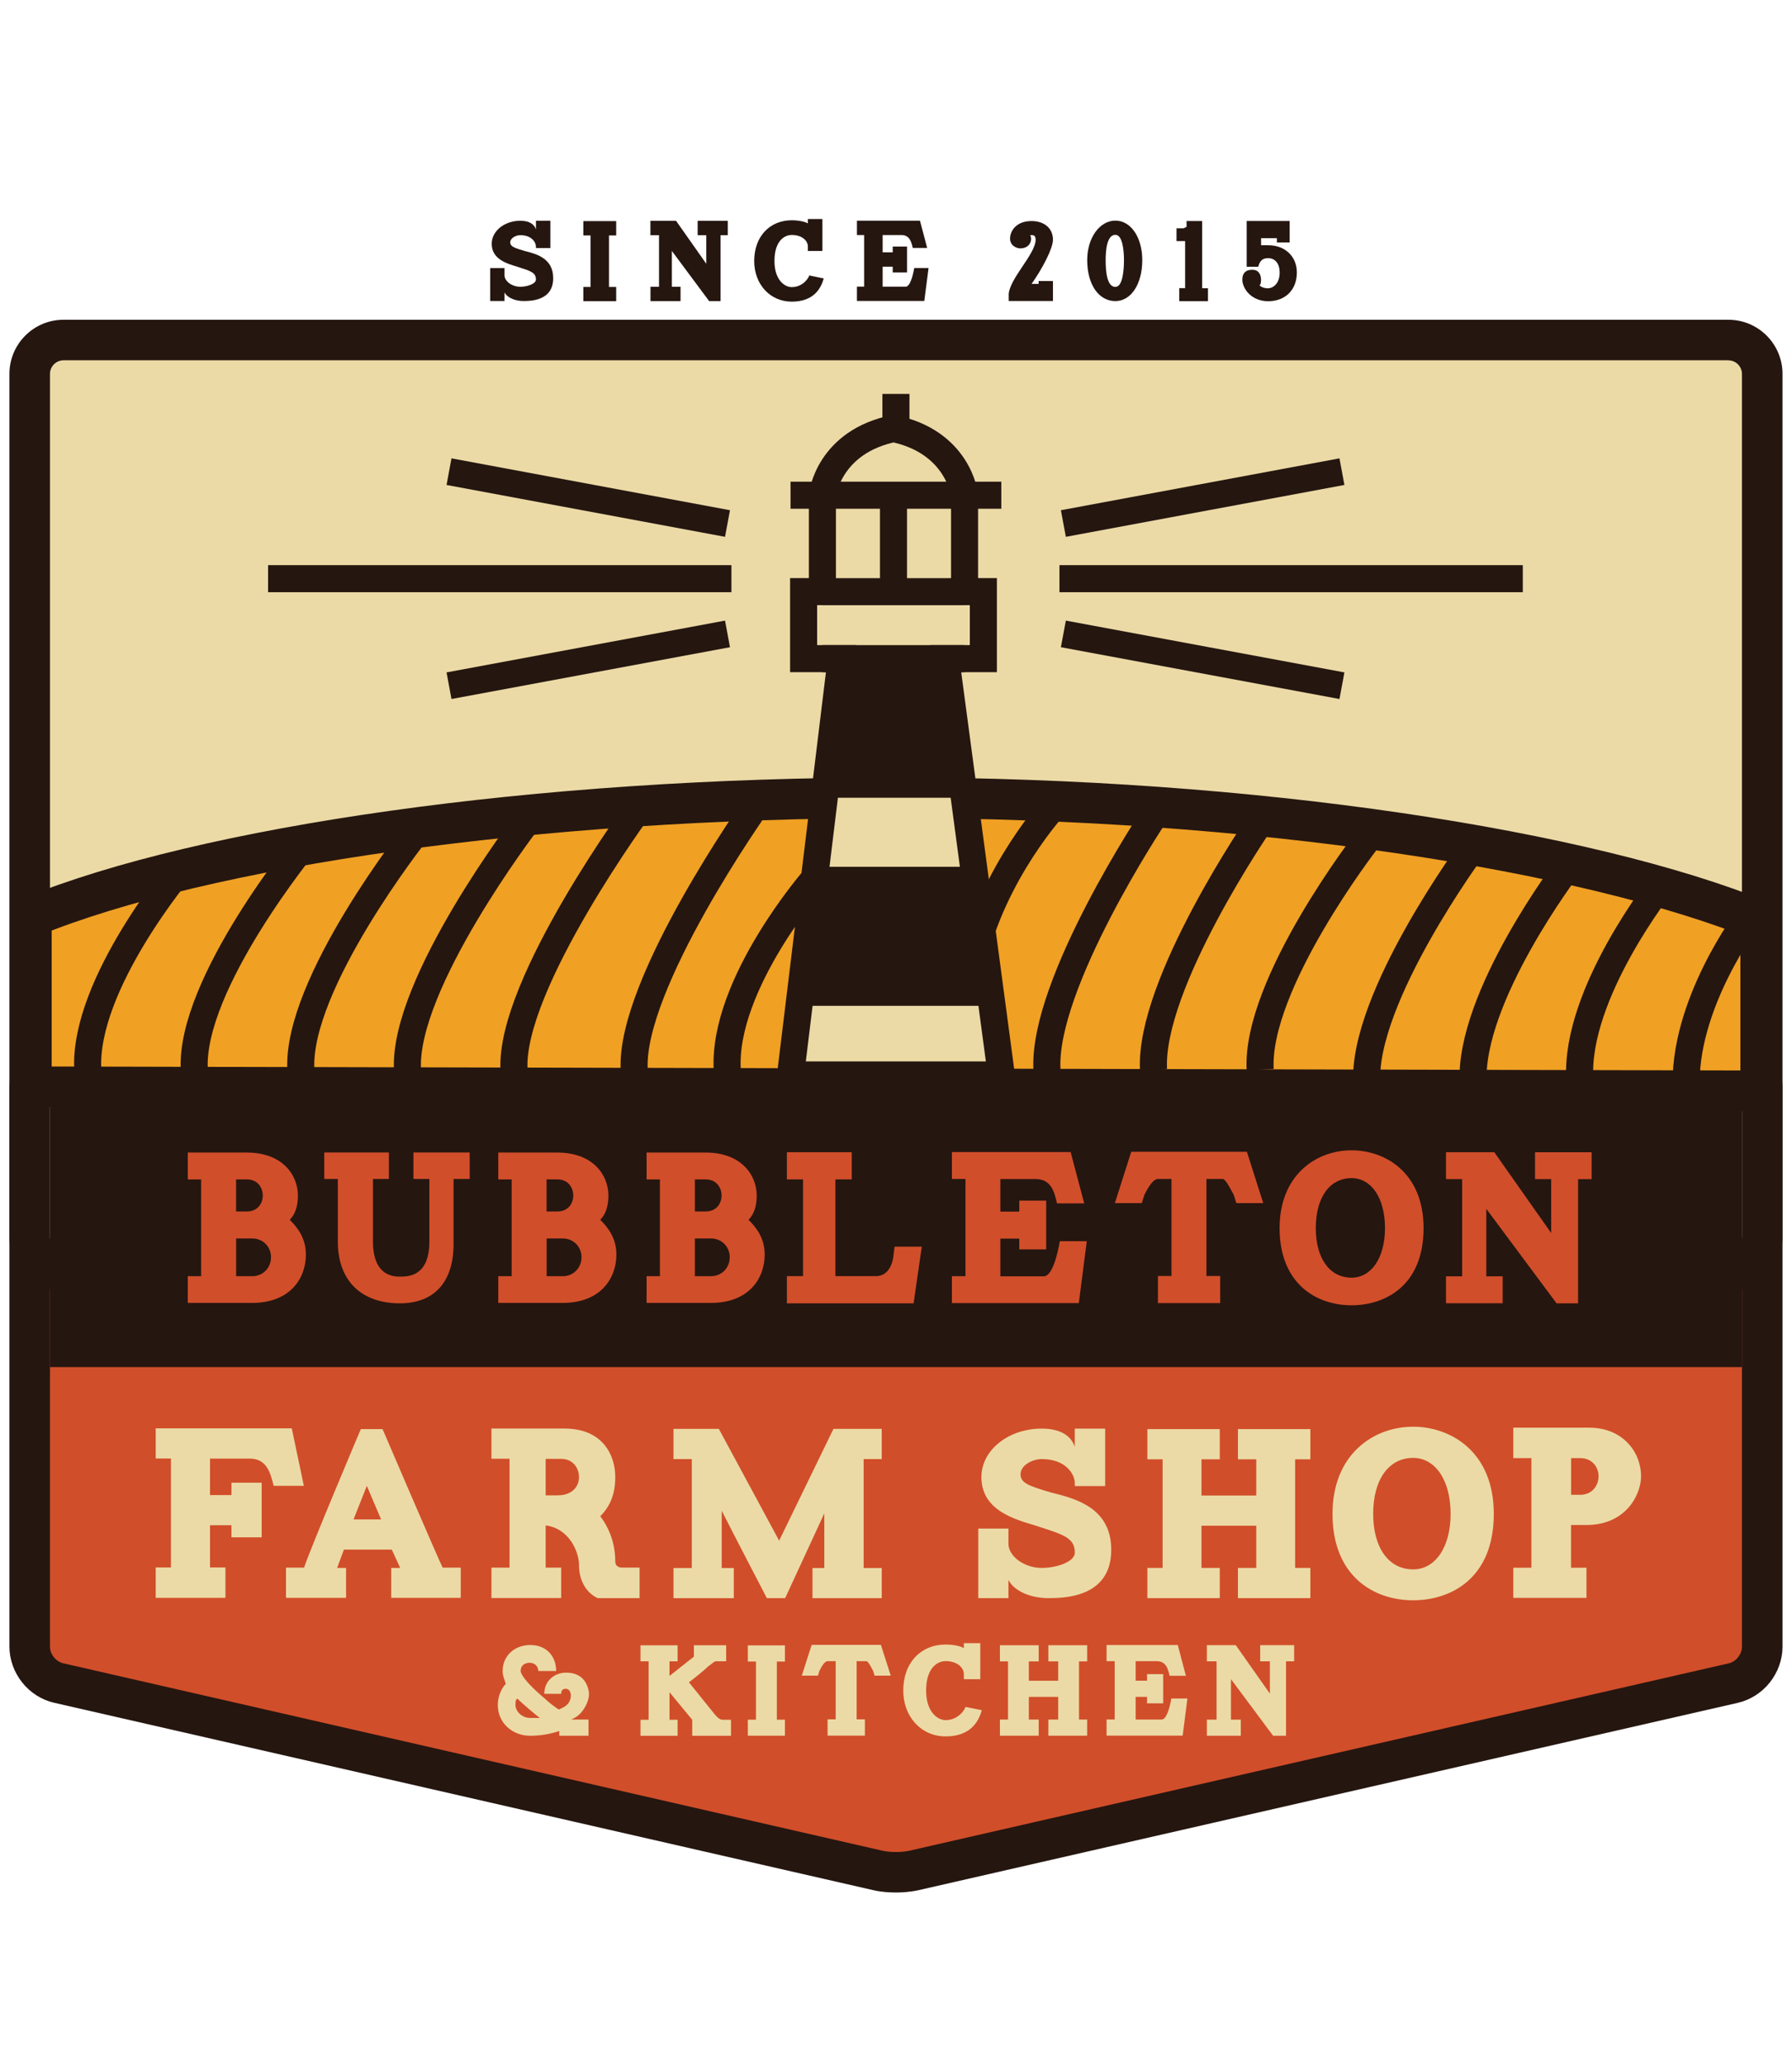 <?xml version="1.0" encoding="utf-8"?>
<!-- Generator: Adobe Illustrator 21.1.0, SVG Export Plug-In . SVG Version: 6.00 Build 0)  -->
<svg version="1.1" id="Layer_1" xmlns="http://www.w3.org/2000/svg" xmlns:xlink="http://www.w3.org/1999/xlink" x="0px" y="0px"
	 viewBox="0 0 2564.2 2954.1" style="enable-background:new 0 0 2564.2 2954.1;" xml:space="preserve">
<style type="text/css">
	.st0{fill:#D14E2A;}
	.st1{fill:#251610;}
	.st2{fill:#EBDAA6;}
	.st3{fill:#F0A023;stroke:#251610;stroke-width:58.072;stroke-miterlimit:10;}
	.st4{fill:#EBDAA6;stroke:#251610;stroke-width:38.714;stroke-miterlimit:10;}
	.st5{fill:none;stroke:#251610;stroke-width:38.714;stroke-miterlimit:10;}
</style>
<g>
	<path class="st0" d="M1282,2678.2c-6.6,0-16.3-0.4-25.3-2.5L83.9,2407.6c-23.6-5.4-41.4-27.7-41.4-52v-798.5
		c0-26.7,21.7-48.4,48.4-48.4h2382.3c26.7,0,48.4,21.7,48.4,48.4v798.5c0,24.2-17.8,46.6-41.4,52l-1172.8,268.1
		C1298.2,2677.7,1288.5,2678.2,1282,2678.2z"/>
	<path class="st1" d="M2473.2,1537.8c10.6,0,19.4,8.7,19.4,19.4v798.5c0,10.6-8.5,21.3-18.9,23.7l-1172.8,268.1
		c-5.2,1.2-12,1.8-18.9,1.8c-6.8,0-13.7-0.6-18.9-1.8L90.4,2379.3c-10.4-2.4-18.9-13-18.9-23.7v-798.5c0-10.6,8.7-19.4,19.4-19.4
		H2473.2 M2473.2,1479.7H90.9c-42.7,0-77.4,34.7-77.4,77.4v798.5c0,18.2,6.5,36.4,18.2,51.1c11.7,14.7,28,25.1,45.8,29.1
		L1250.2,2704c11.7,2.7,23.8,3.2,31.8,3.2c8,0,20.1-0.6,31.8-3.2l1172.8-268.1c17.8-4.1,34.1-14.4,45.8-29.1
		c11.7-14.7,18.2-32.9,18.2-51.1v-798.5C2550.6,1514.4,2515.9,1479.7,2473.2,1479.7L2473.2,1479.7z"/>
</g>
<g>
	<path class="st2" d="M90.9,1817.5c-26.7,0-48.4-21.7-48.4-48.4V534.8c0-26.7,21.7-48.4,48.4-48.4h2382.3
		c26.7,0,48.4,21.7,48.4,48.4v1234.3c0,26.7-21.7,48.4-48.4,48.4H90.9z"/>
	<path class="st1" d="M2473.2,515.5c10.6,0,19.4,8.7,19.4,19.4v1234.3c0,10.6-8.7,19.4-19.4,19.4H90.9c-10.6,0-19.4-8.7-19.4-19.4
		V534.8c0-10.6,8.7-19.4,19.4-19.4H2473.2 M2473.2,457.4H90.9c-42.7,0-77.4,34.7-77.4,77.4v1234.3c0,42.7,34.7,77.4,77.4,77.4
		h2382.3c42.7,0,77.4-34.7,77.4-77.4V534.8C2550.6,492.1,2515.9,457.4,2473.2,457.4L2473.2,457.4z"/>
</g>
<rect x="71.5" y="1537.8" class="st1" width="2421" height="417.8"/>
<g>
	<path class="st0" d="M437.7,1794.7c0,34.5-23.1,69.1-76.8,69.1h-92.2v-38.2h19.1v-138.4h-19.1v-38.5h84.5c50,0,73.1,31.1,73.1,61.7
		c0,15.1-4,26.8-11.7,34.5C426.3,1756.5,437.7,1771.6,437.7,1794.7z M337.8,1687.1v45.9h15.4c15.4,0,22.8-11.4,22.8-22.8
		s-7.4-23.1-22.8-23.1H337.8z M387.8,1798.4c0-15.1-11.7-26.8-26.8-26.8h-23.1v54c6.5,0,12.6,0,23.1,0
		C376.1,1825.6,387.8,1813.8,387.8,1798.4z"/>
	<path class="st0" d="M591.6,1648.6h80.5v37.9h-23.1v93.1c0,53.7-27.1,84.8-76.8,84.8c-54,0-88.8-31.1-88.8-88.5v-89.4h-19.4v-37.9
		h92.5v37.9h-22.8v89.4c0,50.3,30.5,50.3,38.5,50.3c11.7,0,42.2,0,42.2-50.3v-89.4c-4,0-22.8,0-22.8,0V1648.6z"/>
	<path class="st0" d="M882,1794.7c0,34.5-23.1,69.1-76.8,69.1h-92.2v-38.2h19.1v-138.4h-19.1v-38.5h84.5c50,0,73.1,31.1,73.1,61.7
		c0,15.1-4,26.8-11.7,34.5C870.6,1756.5,882,1771.6,882,1794.7z M782.1,1687.1v45.9h15.4c15.4,0,22.8-11.4,22.8-22.8
		s-7.4-23.1-22.8-23.1H782.1z M832.1,1798.4c0-15.1-11.7-26.8-26.8-26.8h-23.1v54c6.5,0,12.6,0,23.1,0
		C820.4,1825.6,832.1,1813.8,832.1,1798.4z"/>
	<path class="st0" d="M1094.2,1794.7c0,34.5-23.1,69.1-76.8,69.1h-92.2v-38.2h19.1v-138.4h-19.1v-38.5h84.5
		c50,0,73.1,31.1,73.1,61.7c0,15.1-4,26.8-11.7,34.5C1082.8,1756.5,1094.2,1771.6,1094.2,1794.7z M994.3,1687.1v45.9h15.4
		c15.4,0,22.8-11.4,22.8-22.8s-7.4-23.1-22.8-23.1H994.3z M1044.2,1798.4c0-15.1-11.7-26.8-26.8-26.8h-23.1v54c6.5,0,12.6,0,23.1,0
		C1032.5,1825.6,1044.2,1813.8,1044.2,1798.4z"/>
	<path class="st0" d="M1280.1,1783.3h38.9l-11.7,81.1h-181.3v-38.9h23.1v-138.4h-23.1v-38.9h92.8v38.9h-23.4v138.4h58
		c21.9,0,24.7-26.8,24.7-26.8L1280.1,1783.3z"/>
	<path class="st0" d="M1555.1,1775.3l-11.4,88.8h-181.6v-38.5h19.4v-139.1h-19.4V1648H1532l19.4,73.4h-38.9
		c-3.7-15.4-7.7-34.8-30.8-34.8h-50.3v46.6h27.1v-15.7h38.5v69.7h-38.5v-15.4h-27.1v54h62c11.4,0,19.1-27.1,23.1-50.3H1555.1z"/>
	<path class="st0" d="M1784.2,1647.6l23.4,73.4h-38.5l-3.7-11.7c-4-7.4-11.7-22.8-15.7-22.8h-23.4v138.8h19.7v38.8h-89.1v-38.8h19.4
		v-138.8h-19.4c-7.7,0-15.7,15.4-19.4,22.8l-3.7,11.7h-38.5l23.4-73.4H1784.2z"/>
	<path class="st0" d="M2037,1756.8c0,82.6-55.2,110.4-103,110.4c-51.2,0-103-31.5-103-110.4c0-75.5,51.8-111.3,103-111.3
		C1981.8,1645.5,2037,1677.2,2037,1756.8z M1981.8,1756.8c0-43.8-20-71.5-47.8-71.5c-31.5,0-51.2,27.8-51.2,71.5
		c0,43.2,19.7,70.9,51.2,70.9C1961.8,1827.7,1981.8,1800,1981.8,1756.8z"/>
	<path class="st0" d="M2196.4,1648.3h81.1v38.5h-19.4v177.6h-30.8l-100.5-135.1v96.5c4,0,23.4,0,23.4,0v38.5h-81.1v-38.5h23.1
		v-139.1h-23.1v-38.5h69.1l81.4,115.6v-77.1h-23.1V1648.3z"/>
</g>
<g>
	<path class="st2" d="M417.5,2043.3l17.3,82.2h-43.2c-4.5-17.3-9-39-34.5-39h-56.6v52.2h30.7V2121h43.2v78.1h-43.2v-17.3h-30.7v60.4
		h22.1v43.5h-99.8v-43.5h21.8v-155.8h-21.8v-43.2H417.5z"/>
	<path class="st2" d="M547.4,2044.3c0,0,81.5,190,86,198.2h25.9v43.2h-99.5v-42.8h12.8c-4.1-8.6-7.6-17.3-12.1-26.2h-68.4l-9.7,26.2
		h12.8v42.8h-86v-43.2h25.9c8.3-25.9,81.2-198.2,81.2-198.2h31.8H547.4z M545.3,2173.5l-20.4-48l-19,48H545.3z"/>
	<path class="st2" d="M915.2,2242.6v43.5h-60.1c-9-4.1-26.6-17.3-26.6-47.7c0-17.3-13.1-51.8-47.7-56.3v60.4H803v43.5h-99.8v-43.5
		h25.9v-155.8h-25.9v-43.2h104.3c55.6,0,72.9,38.7,72.9,69.4c0,25.9-8.3,42.8-21.4,56c13.1,17.6,21.4,39.4,21.4,64.9
		c0,8.6,9,8.6,9,8.6H915.2z M798.5,2139c20.4,0,30-12.8,30-25.9c0-13.1-8.6-26.2-25.6-26.2h-22.1v52.2H798.5z"/>
	<path class="st2" d="M1192.6,2044h69.1v43.2h-25.9v155.8h25.9v43.2h-99.1v-43.2h16.9v-78.1l-56,121.2h-26.2c0,0-47.3-90.8-64.6-125
		v81.9h17.3v43.2h-86.3v-43.2h26.2v-155.8h-26.2V2044h64.9l86.3,159.9L1192.6,2044z"/>
	<path class="st2" d="M1590.1,2217c0,69.1-69.1,69.1-90.8,69.1s-47.3-8.6-56.3-25.9v25.9h-43.2v-99.5h43.2v21.8
		c0,17.3,21.8,34.5,47.7,34.5c21.8,0,47.3-9,47.3-21.8c0-21.8-16.9-25.9-56-38.7c-30-9-77.7-21.8-77.7-69.4
		c0-38.7,38.7-69.4,86.3-69.4c30.4,0,43.2,13.1,47.3,26.2v-26.2h43.5v82.2H1538v-4.1c0-12.8-12.8-34.5-47.3-34.5
		c-13.1,0-30.4,8.6-30.4,21.8c0,12.8,13.1,16.9,43.2,25.9C1538,2143.5,1590.1,2156.2,1590.1,2217z"/>
	<path class="st2" d="M1771.4,2044.3H1875v43.2h-21.8v155.4h21.8v43.2h-103.6v-43.2h26.2v-60.4h-78.4v60.4h26.2v43.2h-103.6v-43.2
		h21.8v-155.4h-21.8v-43.2h103.6v43.2h-26.2v51.8h78.4v-51.8h-26.2V2044.3z"/>
	<path class="st2" d="M2137.5,2165.6c0,92.6-61.8,123.6-115.4,123.6c-57.3,0-115.4-35.2-115.4-123.6c0-84.6,58-124.7,115.4-124.7
		C2075.7,2040.9,2137.5,2076.5,2137.5,2165.6z M2075.7,2165.6c0-49-22.5-80.1-53.5-80.1c-35.2,0-57.3,31.1-57.3,80.1
		c0,48.4,22.1,79.4,57.3,79.4C2053.3,2245,2075.7,2213.9,2075.7,2165.6z"/>
	<path class="st2" d="M2348.2,2111.7c0,26.6-21.8,69.8-78.1,69.8h-22.1v61.1h22.1v43.2h-104.7v-43.2h25.9v-156.8h-25.9v-43.5h108.8
		C2322,2042.3,2348.2,2077.2,2348.2,2111.7z M2287.4,2111.7c0-12.8-9-25.9-26.2-25.9h-13.1v52.5h13.1
		C2278.5,2138.3,2287.4,2124.8,2287.4,2111.7z"/>
</g>
<g>
	<path class="st2" d="M842.1,2459.7v23.3h-41.8c0-1.5,0-3.3,0-6.8c-13.7,4.6-27.9,6.8-41.6,6.8c-25.7,0-46.4-18.5-46.4-44
		c0-11.5,4.6-23.3,11.5-30.3c-2.2-6.8-4.6-11.5-4.6-18.3c0-21.1,16.3-37.2,39.6-37.2s37,16.1,37,37.2h-25.5c0-7-5.5-11.8-12.4-11.8
		c-6.5,0-12.9,3.3-12.9,11.8c0,4.6,9.2,18.3,34.6,39.4c7.2,6.8,13.1,11.1,20,15.7c4.6-2.2,7.4-3.5,9.2-4.8c6.8-4.8,8-10.9,8-15.5
		c0-7.2-4.6-9.4-7-9.4c-4.6,0-6.8,2.2-6.8,7.2h-24.2c0-18.7,14.8-30.3,31.1-30.3c18.7,0,29.2,9.8,32.5,26.3
		c2.2,11.3-5.4,26.3-13.9,34c-3.9,3.5-8.9,5.7-11.1,6.8H842.1z M772.4,2457.5c-9.1-7-25.3-20.9-32.2-27.7c-2.6,2.2-2.6,4.6-2.6,9.2
		c0,9.2,9.4,18.5,21.1,18.5C763.3,2457.5,767.7,2457.5,772.4,2457.5z"/>
	<path class="st2" d="M1034.4,2460.1h11.6v22.9h-55.5v-22.9l-32.5-39.4v39.4h11.6v22.9h-53.1v-22.9h11.6v-83.6h-11.6v-22.9h53.1
		v22.9H958v20.9l34.9-27.6v-16.3h46.2v22.9h-14.1c-3.3,0-4.4,2.4-11.5,7.2c-4.4,4.4-18.5,16.1-27.7,22.9l37.2,46.2
		C1026.1,2456.5,1029.8,2460.1,1034.4,2460.1z"/>
	<path class="st2" d="M1070.1,2353.7h53.1v23.1h-11.6v83.2h11.6v22.9h-53.1v-22.9h11.6v-83.2h-11.6V2353.7z"/>
	<path class="st2" d="M1260.5,2353l14.1,44h-23.1l-2.2-7c-2.4-4.4-7-13.7-9.4-13.7h-14.1v83.2h11.8v23.3h-53.4v-23.3h11.6v-83.2
		h-11.6c-4.6,0-9.4,9.2-11.6,13.7l-2.2,7h-23.1l14.1-44H1260.5z"/>
	<path class="st2" d="M1404.9,2446.4c-4.6,16.5-16.3,37.5-51.8,37.5c-35.1,0-60.6-28.3-60.6-65.6c0-40.1,25.5-65.8,60.6-65.8
		c12,0,21.3,2.4,26.1,5v-7h23.5v51.6h-23.5v-7.2c0-9.2-9.4-18.7-26.1-18.7c-11.6,0-27.9,9.4-27.9,42.2c0,30.5,16.3,42.2,27.9,42.2
		c19,0,28.3-16.5,28.3-18.9L1404.9,2446.4z"/>
	<path class="st2" d="M1500.1,2353.5h55.5v23.1H1544v83.2h11.6v23.1h-55.5v-23.1h14.1v-32.4h-42v32.4h14.1v23.1h-55.5v-23.1h11.6
		v-83.2h-11.6v-23.1h55.5v23.1h-14.1v27.7h42v-27.7h-14.1V2353.5z"/>
	<path class="st2" d="M1699.1,2429.5l-6.8,53.3h-108.9v-23.1h11.6v-83.4h-11.6v-23.1h101.9l11.6,44h-23.3
		c-2.2-9.2-4.6-20.9-18.5-20.9H1625v27.9h16.3v-9.4h23.1v41.8h-23.1v-9.2H1625v32.4h37.2c6.8,0,11.5-16.3,13.9-30.1H1699.1z"/>
	<path class="st2" d="M1803.2,2353.4h48.6v23.1h-11.6V2483h-18.5l-60.3-81v57.9c2.4,0,14.1,0,14.1,0v23.1h-48.6v-23.1h13.9v-83.4
		h-13.9v-23.1h41.4l48.8,69.3v-46.2h-13.9V2353.4z"/>
</g>
<path class="st3" d="M2519.4,1560.4v-243.2c-246.6-100.4-723.9-176-1239.1-176c-515.1,0-988.9,69.8-1235.4,170.2v243.2
	L2519.4,1560.4z"/>
<polyline class="st2" points="1131.2,1510.3 1429.7,1510.3 1390.7,1311.4 1159.9,1311.4 "/>
<g>
	<path class="st4" d="M1280.9,612.6c-95.9,18.7-104.1,95.8-104.1,95.8v137.9h-26.9v95.9h53.8l-72.5,595.5h301.6l-79.5-595.5h53.8
		v-95.9h-26.9V708.4c0,0-8.2-77.1-104-95.8"/>
	<line class="st5" x1="1176.8" y1="846.4" x2="1380.2" y2="846.4"/>
	<line class="st5" x1="1131.2" y1="708.4" x2="1432.8" y2="708.4"/>
	<line class="st5" x1="1176.8" y1="942.2" x2="1380.2" y2="942.2"/>
	<line class="st5" x1="1282" y1="612.6" x2="1282" y2="563.5"/>
	<line class="st5" x1="1278.5" y1="708.4" x2="1278.5" y2="846.4"/>
	<polyline class="st1" points="1185.1,1141.2 1378.6,1141.2 1353.3,942.2 1203.7,942.2 	"/>
	<polyline class="st1" points="1159.4,1438.8 1416.5,1438.8 1382.9,1239.9 1184.1,1239.9 	"/>
	<g>
		<g>
			<line class="st5" x1="383.6" y1="827.8" x2="1046.6" y2="827.8"/>
			<g>
				<line class="st5" x1="642.5" y1="674.7" x2="1041" y2="748.9"/>
				<line class="st5" x1="1041" y1="906.8" x2="642.5" y2="980.9"/>
			</g>
		</g>
		<g>
			<line class="st5" x1="2179" y1="827.8" x2="1516" y2="827.8"/>
			<g>
				<line class="st5" x1="1920.2" y1="674.7" x2="1521.6" y2="748.9"/>
				<line class="st5" x1="1521.6" y1="906.8" x2="1920.2" y2="980.9"/>
			</g>
		</g>
	</g>
</g>
<g>
	<path class="st1" d="M791.6,397.9c0,32.7-32.7,32.7-43,32.7s-22.4-4.1-26.7-12.3v12.3h-20.5v-47.1h20.5v10.3
		c0,8.2,10.3,16.4,22.6,16.4c10.3,0,22.4-4.3,22.4-10.3c0-10.3-8-12.3-26.5-18.3c-14.2-4.3-36.8-10.3-36.8-32.9
		c0-18.3,18.3-32.9,40.9-32.9c14.4,0,20.5,6.2,22.4,12.4v-12.4h20.6v39h-20.6v-2c0-6.1-6.1-16.4-22.4-16.4
		c-6.2,0-14.4,4.1-14.4,10.3c0,6.1,6.2,8,20.5,12.3C766.9,363.1,791.6,369.1,791.6,397.9z"/>
	<path class="st1" d="M834.7,316.3h47v20.5h-10.3v73.7h10.3v20.3h-47v-20.3H845v-73.7h-10.3V316.3z"/>
	<path class="st1" d="M998.4,315.9h43v20.5h-10.3v94.3h-16.4L961.4,359v51.2c2.1,0,12.4,0,12.4,0v20.5h-43v-20.5H943v-73.8h-12.3
		v-20.5h36.7l43.2,61.4v-40.9h-12.3V315.9z"/>
	<path class="st1" d="M1178.7,398.3c-4.1,14.6-14.4,33.2-45.8,33.2c-31.1,0-53.7-25-53.7-58.1c0-35.5,22.6-58.3,53.7-58.3
		c10.6,0,18.8,2.1,23.1,4.4v-6.2h20.8V359H1156v-6.4c0-8.2-8.3-16.5-23.1-16.5c-10.3,0-24.7,8.3-24.7,37.3c0,27,14.4,37.3,24.7,37.3
		c16.9,0,25-14.6,25-16.7L1178.7,398.3z"/>
	<path class="st1" d="M1328.7,383.4l-6.1,47.1h-96.4v-20.5h10.3v-73.8h-10.3v-20.5h90.2l10.3,39h-20.6c-2-8.2-4.1-18.5-16.4-18.5
		H1263V361h14.4v-8.3h20.5v37h-20.5v-8.2H1263v28.6h32.9c6.1,0,10.1-14.4,12.3-26.7H1328.7z"/>
	<path class="st1" d="M1443.3,422.3c0-22.8,38.6-58.6,38.6-79.5c0-5.9-3.1-7.2-8-6.2c1.6,1.6,1.5,3.6,1.5,5.1
		c0,8-6.5,13.9-15.9,13.6c-5.7-0.2-14.4-4.4-14.2-14.4c0.2-10.3,8.5-24.7,30.8-24.7c18.3,0,30.6,10.5,30.6,26.7
		c0,12.4-15.1,41.4-30.6,63.2h10.1v-4.1h20.5v28.6h-63.3V422.3z"/>
	<path class="st1" d="M1555.7,372.1c0-32.4,18.2-56.5,40.3-56.5c22.3,0,38.5,24.1,38.5,56.5c0,34.5-16.2,58.6-38.5,58.6
		C1571.9,430.7,1555.7,406.6,1555.7,372.1z M1582.1,372.1c0,16.2,1.8,38.3,13.9,38.3c10.1,0,12.3-22.1,12.3-38.3
		c0-14.1-2.1-36.2-12.3-36.2C1583.9,335.9,1582.1,358,1582.1,372.1z"/>
	<path class="st1" d="M1687.5,412.2h8.3v-67.3h-12.3v-18.3h10.1l4.3-2.1v-8.3h22.3v96.1h8.3v18.5h-41.1V412.2z"/>
	<path class="st1" d="M1777.7,400.1c0-6.7,2.3-14.2,14.4-14.2c9.8,0,12.3,8.2,12.3,14.2c0,2.1,0,6.2-2.1,8.2
		c2.1,2.1,6.2,4.1,12.3,4.1c6.4,0,16.5-6.1,16.5-22.6c0-12.3-6.2-20.5-16.5-20.5c-10.1,0-12.3,6.2-14.2,12.3h-16.5v-65.5h61.5v30.8
		h-18.3v-6.2h-22.6v10.1c4.1,0,6.2,0,10.1,0c24.7,0,41.1,16.5,41.1,39c0,24.7-16.4,41.1-41.1,41.1
		C1790,430.8,1777.7,412.4,1777.7,400.1z"/>
</g>
<path class="st5" d="M1082.1,1152c0,0-181.1,255.5-174.6,378.1"/>
<path class="st5" d="M1212.5,1530.1"/>
<path class="st5" d="M1348.1,1239.9"/>
<g>
	<path class="st5" d="M261.2,1239.9c0,0-142.1,167.7-135.6,290.3"/>
	<path class="st5" d="M438.4,1204.7c0,0-166.9,202.8-160.4,325.4"/>
	<path class="st5" d="M594.9,1191.4c0,0-170.9,216.2-164.4,338.8"/>
	<path class="st5" d="M753,1176.8c0,0-176.4,230.7-169.9,353.3"/>
	<path class="st5" d="M917.5,1152c0,0-188.4,255.5-182,378.1"/>
	<path class="st5" d="M1165.4,1256.8c0,0-131.3,150.7-124.8,273.3"/>
	<path class="st5" d="M1509.5,1152c0,0-88.1,94.8-117.8,223.3"/>
	<path class="st5" d="M1650.4,1168.8c0,0-158.8,238.8-152.3,361.4"/>
	<path class="st5" d="M1802.9,1176.8c0,0-158.8,230.7-152.3,353.3"/>
	<path class="st5" d="M1955.5,1202.6c0,0-158.8,204.9-152.3,327.5"/>
	<path class="st5" d="M2108,1212.3c0,0-158.8,214.6-152.3,337.2"/>
	<path class="st5" d="M2243.8,1239.9c0,0-142.3,187-135.8,309.6"/>
	<path class="st5" d="M2378.7,1263.6c0,0-124.6,156.8-118.2,279.4"/>
	<path class="st5" d="M2502.7,1311.4c0,0-96.1,126.2-89.7,248.8"/>
</g>
</svg>
